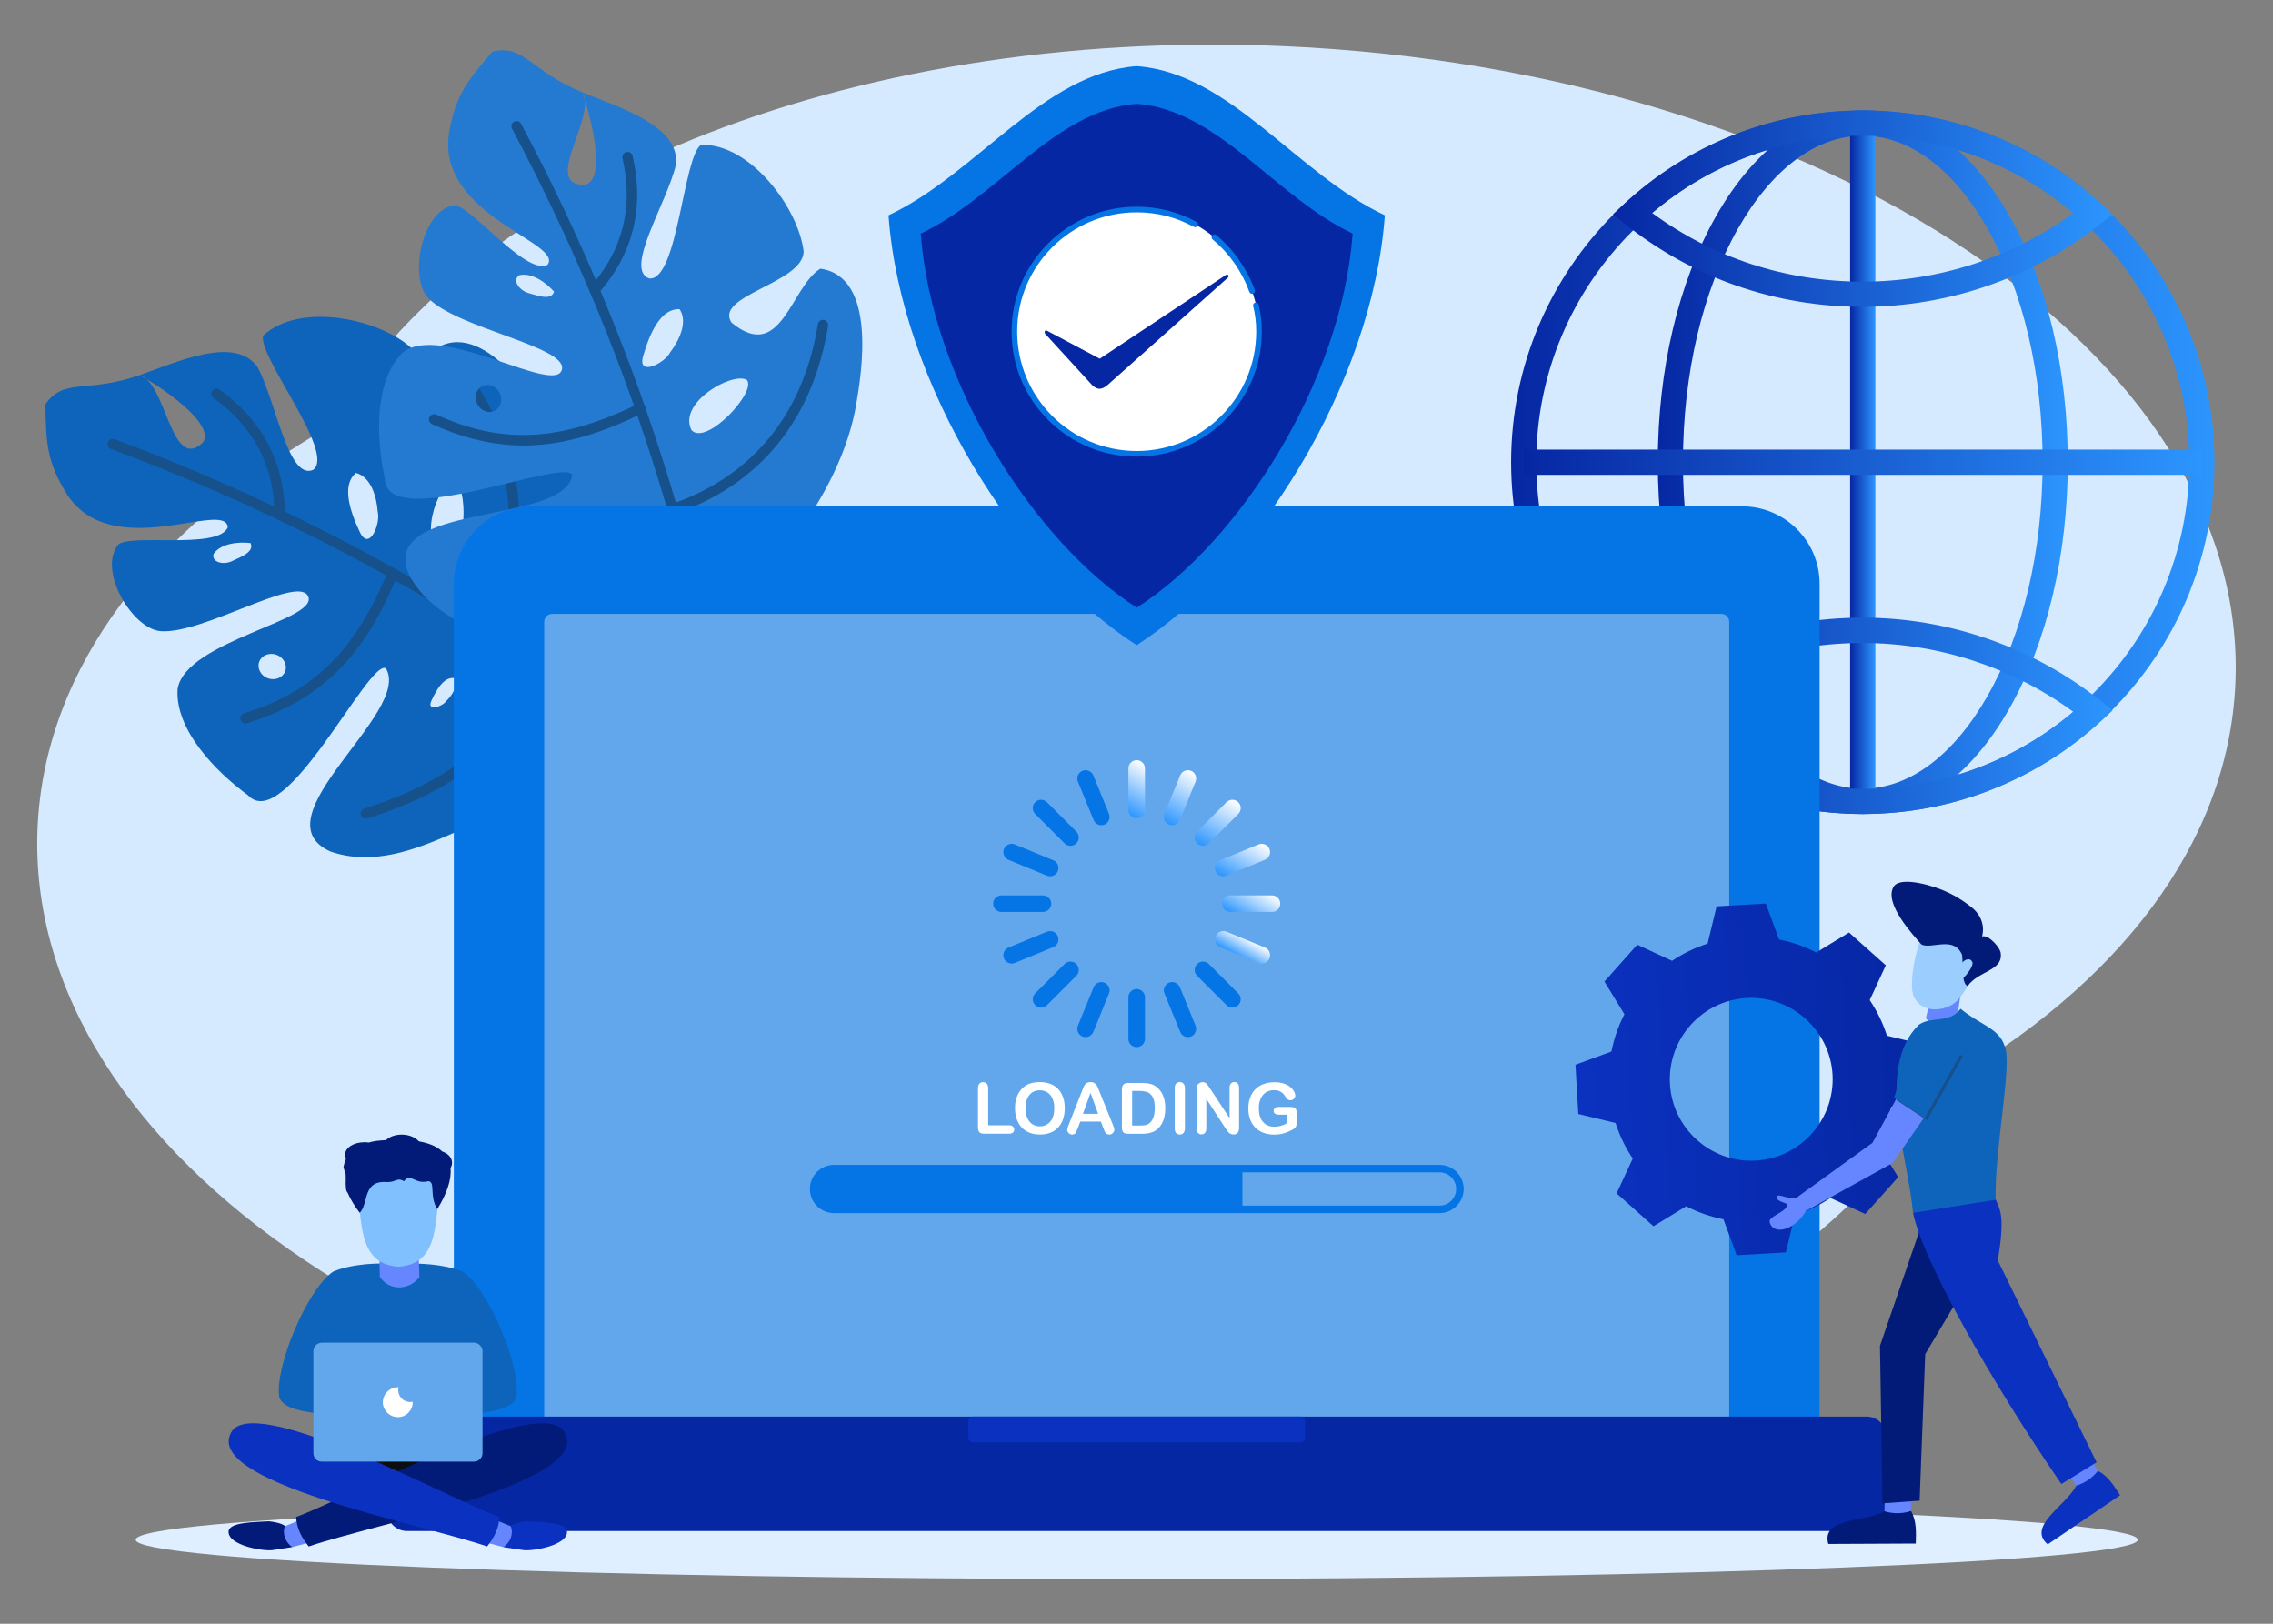 <svg width="364" height="260" viewBox="0 0 364 260" fill="none" xmlns="http://www.w3.org/2000/svg">
<rect x="0" y="0" width="364" height="260" fill="#808080" stroke="none"/>
<path fill-rule="evenodd" clip-rule="evenodd" d="M182.069 252.85C270.326 252.85 342.346 249.99 342.346 246.545C342.346 243.1 270.326 240.24 182.069 240.24C93.747 240.24 21.727 243.1 21.727 246.545C21.727 249.99 93.747 252.85 182.069 252.85Z" fill="#DFEFFF"/>
<path fill-rule="evenodd" clip-rule="evenodd" d="M52.858 68.25C74.204 30.082 135.109 4.316 205.66 7.397C292.162 11.219 360.36 56.953 357.968 109.564C356.798 135.239 339.079 157.82 311.129 173.771C289.796 211.926 228.878 237.705 158.327 234.624C71.838 230.802 3.692 185.068 6.019 132.457C7.189 106.717 24.908 84.201 52.858 68.25Z" fill="#D5EAFF"/>
<path d="M298.308 130.338C267.251 130.338 241.992 105.079 241.992 74.022C241.992 42.965 267.251 17.706 298.308 17.706C329.365 17.706 354.624 42.965 354.624 74.022C354.624 105.066 329.352 130.338 298.308 130.338ZM298.308 21.736C269.474 21.736 246.022 45.188 246.022 74.022C246.022 102.856 269.474 126.308 298.308 126.308C327.142 126.308 350.594 102.856 350.594 74.022C350.581 45.188 327.129 21.736 298.308 21.736Z" fill="url(#paint0_linear_11130_36050)"/>
<path d="M298.309 130.338C289.352 130.338 280.993 124.319 274.792 113.373C268.786 102.791 265.484 88.816 265.484 74.009C265.484 59.202 268.786 45.227 274.792 34.645C280.993 23.712 289.352 17.68 298.309 17.68C307.266 17.68 315.625 23.699 321.826 34.645C327.832 45.227 331.134 59.202 331.134 74.009C331.134 88.816 327.832 102.791 321.826 113.373C315.625 124.319 307.266 130.338 298.309 130.338ZM298.309 21.736C290.86 21.736 283.762 27.04 278.302 36.647C272.634 46.631 269.514 59.891 269.514 74.009C269.514 88.127 272.634 101.4 278.302 111.371C283.762 120.991 290.873 126.282 298.309 126.282C305.758 126.282 312.856 120.978 318.316 111.371C323.984 101.387 327.104 88.127 327.104 74.009C327.104 59.891 323.984 46.618 318.316 36.647C312.856 27.027 305.745 21.736 298.309 21.736Z" fill="url(#paint1_linear_11130_36050)"/>
<path d="M300.324 19.721H296.281V128.323H300.324V19.721Z" fill="url(#paint2_linear_11130_36050)"/>
<path d="M352.618 71.994H244.016V76.037H352.618V71.994Z" fill="url(#paint3_linear_11130_36050)"/>
<path d="M298.306 49.126C284.253 49.126 271.058 44.511 260.138 35.788L258.305 34.319L260.021 32.72C270.447 23.022 284.032 17.692 298.293 17.692C312.515 17.692 326.1 23.035 336.565 32.72L338.281 34.319L336.448 35.788C325.697 44.381 312.151 49.126 298.306 49.126ZM264.571 34.098C274.386 41.3 285.995 45.096 298.306 45.096C310.435 45.096 322.317 41.209 332.041 34.098C322.59 26.116 310.708 21.735 298.306 21.735C285.865 21.735 273.983 26.103 264.571 34.098Z" fill="url(#paint4_linear_11130_36050)"/>
<path d="M298.306 130.337C284.058 130.337 270.473 125.02 260.034 115.348L258.305 113.749L260.138 112.28C271.084 103.531 284.292 98.903 298.306 98.903C312.125 98.903 325.671 103.661 336.474 112.28L338.307 113.749L336.578 115.348C326.1 125.007 312.502 130.337 298.306 130.337ZM264.571 113.983C273.996 121.939 285.878 126.307 298.306 126.307C310.682 126.307 322.577 121.952 332.028 113.983C322.278 106.859 310.396 102.959 298.306 102.959C286.021 102.946 274.412 106.755 264.571 113.983Z" fill="url(#paint5_linear_11130_36050)"/>
<path fill-rule="evenodd" clip-rule="evenodd" d="M92.897 110.852C96.797 101.726 96.303 81.056 88.256 68.277C85.812 64.338 77.349 50.805 69.614 55.927C67.976 61.231 75.009 71.449 64.687 71.826C59.643 70.5 69.042 59.528 65.792 55.654C60.683 51.026 47.917 48.296 42.132 53.756C41.339 57.149 53.767 72.45 50.166 75.232C46.136 77 44.225 64.286 41.261 58.813C37.686 53.626 28.339 57.981 22.385 60.061C29.379 64.117 34.267 68.758 32.421 70.929C27.377 75.583 26.623 61.231 22.385 60.061C13.74 63.064 10.295 60.412 7.266 64.741C7.357 71.124 7.565 74.088 10.776 79.236C18.056 90.234 36.165 79.964 36.477 84.436C34.969 88.18 19.837 85.203 18.771 87.426C15.807 91.625 21.241 100.712 25.739 101.063C32.395 101.583 47.371 92.223 49.269 95.343C51.687 99.243 29.717 102.519 28.443 110.319C28.001 116.832 34.566 123.579 39.701 127.323C45.629 133.758 58.941 105.626 61.775 106.991C66.182 113.985 40.936 131.028 52.948 136.358C59.643 138.659 66.299 136.176 72.656 133.368C82.432 129.013 90.284 117.43 92.897 110.852ZM41.521 105.951C41.898 104.924 43.146 104.43 44.29 104.846C45.434 105.275 46.058 106.471 45.668 107.498C45.278 108.525 44.03 109.019 42.886 108.603C41.742 108.174 41.131 106.978 41.521 105.951ZM57.68 85.32C59.227 88.297 60.982 83.708 60.488 81.94C60.319 79.665 59.487 76.415 57.017 75.726C54.768 77.559 55.86 81.524 57.68 85.32ZM71.317 88.96C66.728 87.205 69.952 77.65 72.578 77.078C75.074 77.299 74.827 89.311 71.317 88.96ZM69.042 112.295C68.353 114.011 70.901 113.101 71.46 112.256C72.357 111.372 73.423 109.851 72.812 108.59C71.252 108.291 69.978 110.163 69.042 112.295ZM34.202 88.7C35.372 86.997 38.193 86.724 40.13 86.958C40.767 88.362 38.622 89.168 37.309 89.779C35.931 90.533 33.838 90.104 34.202 88.7Z" fill="#0E64BA"/>
<path d="M117.496 131.079C117.327 131.066 117.145 131.001 117.002 130.884C86.868 104.845 54.407 85.54 17.786 71.89C17.357 71.734 17.136 71.253 17.292 70.824C17.448 70.395 17.929 70.174 18.358 70.33C37.663 77.519 56.253 86.541 73.634 97.123C89.039 106.509 103.989 117.442 118.094 129.623C118.445 129.922 118.484 130.442 118.185 130.793C118.003 131.001 117.756 131.105 117.496 131.079Z" fill="#16518C"/>
<path d="M44.744 83.279C44.315 83.253 43.964 82.889 43.964 82.46C43.938 74.634 40.636 68.329 34.175 63.727C33.798 63.467 33.72 62.947 33.98 62.57C34.24 62.193 34.76 62.115 35.137 62.375C38.439 64.728 41 67.549 42.755 70.747C44.64 74.205 45.602 78.131 45.628 82.447C45.628 82.902 45.264 83.279 44.796 83.279C44.783 83.279 44.757 83.279 44.744 83.279ZM77.374 101.284C77.257 101.271 77.127 101.245 77.01 101.18C76.607 100.959 76.477 100.452 76.698 100.049C83.523 88.037 82.99 75.167 75.177 62.843C74.93 62.453 75.047 61.946 75.437 61.699C75.827 61.452 76.334 61.569 76.581 61.959C84.745 74.842 85.291 88.297 78.141 100.868C77.985 101.154 77.686 101.31 77.374 101.284ZM39.258 115.844C38.92 115.818 38.621 115.597 38.517 115.259C38.387 114.817 38.634 114.362 39.063 114.219C50.191 110.8 56.873 104.222 62.125 91.495C62.294 91.066 62.788 90.871 63.204 91.04C63.633 91.209 63.828 91.703 63.659 92.119C61.033 98.502 58.186 103.156 54.715 106.796C50.75 110.943 45.797 113.881 39.557 115.805C39.453 115.844 39.349 115.857 39.258 115.844ZM58.524 131.093C58.186 131.067 57.887 130.846 57.783 130.508C57.64 130.066 57.887 129.611 58.329 129.468C77.413 123.462 82.639 113.621 85.057 105.717C85.187 105.275 85.655 105.028 86.097 105.171C86.539 105.301 86.786 105.769 86.643 106.211C84.108 114.505 78.648 124.814 58.823 131.054C58.732 131.08 58.628 131.093 58.524 131.093Z" fill="#16518C"/>
<path fill-rule="evenodd" clip-rule="evenodd" d="M112.384 99.568C121.354 95.343 134.705 79.535 137.136 64.624C137.916 60.074 140.554 44.318 131.376 43.018C126.632 45.904 125.124 58.228 117.155 51.663C114.256 47.334 128.569 45.358 128.699 40.288C127.932 33.45 120.197 22.933 112.254 23.193C109.394 25.195 108.549 44.89 104.012 44.591C99.826 43.239 106.833 32.462 108.236 26.391C108.991 20.138 99.111 17.2 93.273 14.795C95.808 22.465 96.394 29.199 93.573 29.589C86.709 29.732 95.678 18.487 93.273 14.795C84.823 11.311 84.004 7.06 78.856 8.269C74.671 13.118 72.876 15.458 71.876 21.464C70.043 34.542 90.388 38.845 87.671 42.407C84.056 44.227 74.697 31.955 72.421 32.917C67.442 34.087 65.466 44.5 68.6 47.75C73.228 52.547 90.647 55.472 89.998 59.073C89.218 63.584 70.602 51.468 64.478 56.46C59.825 61.036 60.267 70.435 61.632 76.649C61.813 85.411 90.427 73.165 91.648 76.077C90.309 84.228 60.123 80.25 65.584 92.21C69.067 98.372 75.698 100.92 82.302 103.026C92.507 106.237 106.053 102.779 112.384 99.568ZM77.18 61.842C78.154 61.335 79.415 61.777 79.987 62.856C80.559 63.948 80.222 65.235 79.246 65.755C78.272 66.275 77.01 65.82 76.439 64.741C75.879 63.662 76.204 62.362 77.18 61.842ZM102.959 57.123C102.127 60.373 106.495 58.098 107.301 56.447C108.679 54.614 110.226 51.65 108.835 49.505C105.923 49.362 104.116 53.054 102.959 57.123ZM110.746 68.888C108.484 64.533 117.22 59.502 119.586 60.828C121.289 62.635 113.151 71.462 110.746 68.888ZM93.573 84.839C91.921 85.671 94.43 86.672 95.406 86.425C96.666 86.347 98.46 85.918 98.864 84.566C97.888 83.305 95.692 83.877 93.573 84.839ZM83.133 44.071C85.148 43.577 87.436 45.241 88.724 46.697C88.281 48.166 86.124 47.347 84.758 46.957C83.225 46.593 81.938 44.903 83.133 44.071Z" fill="#247AD1"/>
<path d="M117.91 131.287C117.52 131.261 117.195 130.962 117.143 130.572C111.839 91.091 100.347 55.107 81.991 20.605C81.77 20.202 81.926 19.695 82.329 19.487C82.732 19.266 83.239 19.422 83.447 19.825C93.119 38.012 101.062 57.096 107.042 76.544C112.346 93.782 116.298 111.891 118.768 130.351C118.833 130.806 118.508 131.222 118.053 131.287C118.027 131.287 117.975 131.287 117.91 131.287Z" fill="#16518C"/>
<path d="M95.161 47.255C94.979 47.242 94.81 47.178 94.667 47.047C94.329 46.748 94.29 46.215 94.589 45.877C99.75 39.989 101.466 33.086 99.685 25.351C99.581 24.909 99.867 24.453 100.309 24.349C100.751 24.245 101.206 24.532 101.31 24.974C103.221 33.267 101.375 40.664 95.837 46.969C95.655 47.178 95.408 47.282 95.161 47.255ZM107.641 82.368C107.316 82.343 107.017 82.135 106.913 81.809C106.77 81.38 106.991 80.9 107.433 80.757C120.511 76.284 128.649 66.314 130.976 51.91C131.054 51.455 131.47 51.156 131.925 51.221C132.38 51.298 132.679 51.715 132.614 52.169C130.183 67.224 121.655 77.65 107.966 82.329C107.849 82.368 107.745 82.382 107.641 82.368ZM81.966 71.279C77.767 71.019 73.542 69.901 69.174 67.912C68.758 67.718 68.576 67.237 68.758 66.808C68.953 66.391 69.447 66.21 69.863 66.391C80.458 71.228 89.818 70.721 102.181 64.675C102.597 64.468 103.091 64.65 103.286 65.052C103.481 65.469 103.312 65.963 102.909 66.157C96.708 69.186 91.495 70.799 86.49 71.215C84.982 71.358 83.474 71.371 81.966 71.279ZM91.443 96.968C86.412 96.656 80.51 95.239 73.503 92.118C73.087 91.936 72.892 91.442 73.087 91.026C73.269 90.611 73.763 90.415 74.179 90.611C92.431 98.775 102.87 94.862 109.929 90.546C110.319 90.311 110.826 90.428 111.073 90.819C111.307 91.209 111.19 91.716 110.8 91.963C106.12 94.809 100.049 97.501 91.443 96.968Z" fill="#16518C"/>
<path fill-rule="evenodd" clip-rule="evenodd" d="M85.061 81.081H279.008C285.807 81.081 291.397 86.645 291.397 93.47V226.291C291.397 233.103 285.82 238.68 279.008 238.68H85.061C78.249 238.68 72.672 233.116 72.672 226.291V93.47C72.672 86.658 78.236 81.081 85.061 81.081Z" fill="#0575E6"/>
<path fill-rule="evenodd" clip-rule="evenodd" d="M88.422 98.293H275.648C276.35 98.293 276.922 98.852 276.922 99.567V237.393C276.922 238.095 276.35 238.667 275.648 238.667H88.422C87.72 238.667 87.148 238.095 87.148 237.393V99.567C87.148 98.852 87.733 98.293 88.422 98.293Z" fill="#62A7EC"/>
<path fill-rule="evenodd" clip-rule="evenodd" d="M65.162 226.824H298.915C300.657 226.824 302.1 228.267 302.1 230.009V241.969C302.1 243.711 300.657 245.154 298.915 245.154H65.162C63.42 245.154 61.977 243.711 61.977 241.969V230.009C61.977 228.267 63.407 226.824 65.162 226.824Z" fill="#0627A3"/>
<path fill-rule="evenodd" clip-rule="evenodd" d="M155.801 226.824H208.269C208.672 226.824 208.997 227.149 208.997 227.552V230.23C208.997 230.62 208.672 230.945 208.269 230.945H155.801C155.411 230.945 155.086 230.62 155.086 230.23V227.552C155.086 227.149 155.411 226.824 155.801 226.824Z" fill="#0B31C0"/>
<path fill-rule="evenodd" clip-rule="evenodd" d="M182.029 121.719C182.757 121.719 183.355 122.317 183.355 123.045V129.701C183.355 130.429 182.757 131.027 182.029 131.027C181.301 131.027 180.703 130.429 180.703 129.701V123.045C180.703 122.317 181.301 121.719 182.029 121.719Z" fill="url(#paint6_linear_11130_36050)"/>
<path fill-rule="evenodd" clip-rule="evenodd" d="M182.031 158.365C182.759 158.365 183.357 158.964 183.357 159.692V166.347C183.357 167.075 182.759 167.674 182.031 167.674C181.303 167.674 180.705 167.075 180.705 166.347V159.692C180.705 158.964 181.303 158.365 182.031 158.365ZM165.781 128.452C166.301 127.933 167.146 127.933 167.666 128.452L172.372 133.159C172.892 133.679 172.892 134.524 172.372 135.044C171.852 135.564 171.007 135.564 170.487 135.044L165.781 130.337C165.261 129.817 165.261 128.972 165.781 128.452ZM191.703 154.362C192.223 153.842 193.068 153.842 193.588 154.362L198.294 159.067C198.814 159.587 198.814 160.432 198.294 160.952C197.774 161.472 196.929 161.472 196.409 160.952L191.703 156.247C191.183 155.74 191.183 154.882 191.703 154.362Z" fill="#0575E6"/>
<path fill-rule="evenodd" clip-rule="evenodd" d="M198.294 128.452C197.774 127.933 196.929 127.933 196.409 128.452L191.702 133.159C191.183 133.679 191.183 134.524 191.702 135.044C192.222 135.564 193.067 135.564 193.587 135.044L198.294 130.337C198.814 129.817 198.814 128.972 198.294 128.452Z" fill="url(#paint7_linear_11130_36050)"/>
<path fill-rule="evenodd" clip-rule="evenodd" d="M172.372 154.362C171.852 153.842 171.007 153.842 170.487 154.362L165.781 159.068C165.261 159.588 165.261 160.433 165.781 160.953C166.301 161.473 167.146 161.473 167.666 160.953L172.372 156.247C172.892 155.74 172.892 154.882 172.372 154.362Z" fill="#0575E6"/>
<path fill-rule="evenodd" clip-rule="evenodd" d="M203.283 135.941C203.01 135.265 202.217 134.94 201.541 135.213L195.379 137.748C194.703 138.021 194.378 138.814 194.651 139.49C194.924 140.166 195.717 140.491 196.393 140.218L202.542 137.683C203.244 137.41 203.569 136.63 203.283 135.941Z" fill="url(#paint8_linear_11130_36050)"/>
<path fill-rule="evenodd" clip-rule="evenodd" d="M169.408 149.915C169.135 149.239 168.342 148.914 167.666 149.187L161.504 151.722C160.828 151.995 160.503 152.788 160.776 153.464C161.062 154.14 161.842 154.465 162.518 154.192L168.68 151.657C169.356 151.371 169.681 150.591 169.408 149.915Z" fill="#0575E6"/>
<path fill-rule="evenodd" clip-rule="evenodd" d="M190.73 123.422C190.054 123.149 189.274 123.474 189.001 124.15L186.479 130.312C186.206 130.988 186.531 131.768 187.207 132.041C187.883 132.314 188.663 131.989 188.949 131.313L191.458 125.151C191.731 124.475 191.406 123.695 190.73 123.422Z" fill="url(#paint9_linear_11130_36050)"/>
<path fill-rule="evenodd" clip-rule="evenodd" d="M176.87 157.352C176.194 157.079 175.414 157.404 175.141 158.08L172.619 164.242C172.346 164.918 172.671 165.698 173.347 165.971C174.023 166.244 174.803 165.919 175.089 165.243L177.598 159.081C177.884 158.418 177.559 157.638 176.87 157.352ZM159.047 144.703C159.047 143.975 159.645 143.377 160.373 143.377H167.029C167.757 143.377 168.355 143.975 168.355 144.703C168.355 145.431 167.757 146.029 167.029 146.029H160.373C159.645 146.042 159.047 145.431 159.047 144.703Z" fill="#0575E6"/>
<path fill-rule="evenodd" clip-rule="evenodd" d="M195.711 144.703C195.711 143.975 196.309 143.377 197.037 143.377H203.693C204.421 143.377 205.019 143.975 205.019 144.703C205.019 145.431 204.421 146.029 203.693 146.029H197.037C196.309 146.042 195.711 145.431 195.711 144.703Z" fill="url(#paint10_linear_11130_36050)"/>
<path fill-rule="evenodd" clip-rule="evenodd" d="M173.347 123.422C174.023 123.149 174.803 123.474 175.089 124.15L177.598 130.312C177.871 130.988 177.546 131.768 176.87 132.041C176.194 132.314 175.414 131.989 175.141 131.313L172.619 125.151C172.346 124.475 172.671 123.695 173.347 123.422ZM187.205 157.352C187.881 157.079 188.661 157.404 188.947 158.08L191.456 164.242C191.729 164.918 191.404 165.698 190.728 165.971C190.052 166.244 189.272 165.919 188.999 165.243L186.477 159.081C186.191 158.418 186.529 157.638 187.205 157.352ZM160.776 135.941C161.062 135.265 161.842 134.94 162.518 135.213L168.68 137.748C169.356 138.021 169.681 138.814 169.408 139.49C169.135 140.166 168.342 140.491 167.666 140.218L161.504 137.683C160.828 137.41 160.503 136.63 160.776 135.941Z" fill="#0575E6"/>
<path fill-rule="evenodd" clip-rule="evenodd" d="M194.667 149.915C194.94 149.239 195.733 148.914 196.409 149.187L202.558 151.722C203.234 151.995 203.559 152.788 203.286 153.464C203.013 154.14 202.22 154.465 201.544 154.192L195.382 151.657C194.719 151.371 194.394 150.591 194.667 149.915Z" fill="url(#paint11_linear_11130_36050)"/>
<path fill-rule="evenodd" clip-rule="evenodd" d="M133.544 187.121H230.524C232.318 187.121 233.787 188.59 233.787 190.384C233.787 192.178 232.318 193.647 230.524 193.647H133.544C131.75 193.647 130.281 192.178 130.281 190.384C130.294 188.59 131.75 187.121 133.544 187.121Z" fill="#62A7EC"/>
<path d="M230.536 194.245H133.556C131.424 194.245 129.695 192.516 129.695 190.384C129.695 188.252 131.424 186.523 133.556 186.523H230.536C232.668 186.523 234.397 188.252 234.397 190.384C234.384 192.516 232.655 194.245 230.536 194.245ZM133.543 187.719C132.074 187.719 130.878 188.915 130.878 190.384C130.878 191.853 132.074 193.049 133.543 193.049H230.523C231.992 193.049 233.188 191.853 233.188 190.384C233.188 188.915 231.992 187.719 230.523 187.719H133.543Z" fill="#0575E6"/>
<path fill-rule="evenodd" clip-rule="evenodd" d="M133.544 187.121H198.96V193.647H133.544C131.75 193.647 130.281 192.178 130.281 190.384C130.294 188.59 131.75 187.121 133.544 187.121Z" fill="#0575E6"/>
<path d="M158.255 174.265V180.18H161.596C161.856 180.18 162.064 180.245 162.207 180.375C162.35 180.505 162.415 180.661 162.415 180.869C162.415 181.064 162.35 181.233 162.207 181.35C162.064 181.48 161.856 181.532 161.596 181.532H157.618C157.254 181.532 157.007 181.454 156.851 181.298C156.695 181.142 156.617 180.882 156.617 180.531V174.278C156.617 173.94 156.695 173.693 156.838 173.524C156.994 173.355 157.189 173.277 157.423 173.277C157.67 173.277 157.865 173.355 158.021 173.524C158.177 173.68 158.255 173.927 158.255 174.265ZM166.51 173.264C167.355 173.264 168.07 173.433 168.681 173.771C169.279 174.109 169.747 174.603 170.046 175.227C170.358 175.851 170.514 176.592 170.514 177.45C170.514 178.074 170.423 178.646 170.254 179.166C170.085 179.686 169.825 180.128 169.487 180.505C169.149 180.882 168.733 181.168 168.239 181.363C167.745 181.558 167.173 181.662 166.536 181.662C165.899 181.662 165.327 181.558 164.833 181.35C164.326 181.142 163.91 180.856 163.572 180.479C163.234 180.102 162.987 179.66 162.805 179.127C162.636 178.607 162.545 178.035 162.545 177.424C162.545 176.8 162.636 176.228 162.818 175.708C163 175.188 163.26 174.746 163.598 174.382C163.936 174.018 164.352 173.732 164.833 173.537C165.327 173.368 165.886 173.264 166.51 173.264ZM168.837 177.45C168.837 176.852 168.746 176.345 168.551 175.903C168.356 175.461 168.083 175.136 167.732 174.915C167.381 174.694 166.965 174.577 166.51 174.577C166.185 174.577 165.873 174.642 165.6 174.759C165.327 174.889 165.08 175.058 164.885 175.305C164.69 175.539 164.521 175.838 164.404 176.215C164.287 176.579 164.235 176.995 164.235 177.45C164.235 177.918 164.287 178.334 164.404 178.698C164.521 179.075 164.69 179.374 164.898 179.621C165.106 179.868 165.353 180.05 165.626 180.167C165.899 180.284 166.198 180.349 166.536 180.349C166.952 180.349 167.342 180.245 167.693 180.037C168.044 179.829 168.33 179.504 168.538 179.062C168.733 178.633 168.837 178.087 168.837 177.45ZM176.689 180.609L176.299 179.595H172.997L172.607 180.635C172.451 181.038 172.321 181.311 172.217 181.454C172.113 181.597 171.931 181.662 171.697 181.662C171.489 181.662 171.307 181.584 171.151 181.441C170.995 181.285 170.917 181.116 170.917 180.921C170.917 180.804 170.93 180.7 170.969 180.583C171.008 180.466 171.073 180.297 171.151 180.089L173.231 174.811C173.296 174.655 173.361 174.473 173.439 174.265C173.517 174.057 173.608 173.875 173.699 173.732C173.79 173.589 173.92 173.472 174.076 173.394C174.232 173.303 174.414 173.264 174.648 173.264C174.882 173.264 175.064 173.303 175.22 173.394C175.376 173.485 175.493 173.589 175.597 173.732C175.688 173.875 175.766 174.018 175.831 174.174C175.896 174.33 175.974 174.538 176.078 174.798L178.197 180.037C178.366 180.44 178.444 180.726 178.444 180.908C178.444 181.103 178.366 181.272 178.21 181.428C178.054 181.584 177.859 181.662 177.638 181.662C177.508 181.662 177.404 181.636 177.3 181.597C177.209 181.545 177.131 181.493 177.066 181.415C177.001 181.337 176.936 181.22 176.858 181.051C176.793 180.882 176.728 180.739 176.689 180.609ZM173.426 178.347H175.857L174.635 174.993L173.426 178.347ZM180.667 173.407H182.812C183.371 173.407 183.852 173.459 184.242 173.563C184.645 173.667 185.009 173.862 185.334 174.148C186.179 174.876 186.608 175.968 186.608 177.45C186.608 177.944 186.569 178.386 186.478 178.789C186.387 179.192 186.257 179.556 186.088 179.881C185.906 180.206 185.685 180.492 185.412 180.752C185.191 180.947 184.957 181.103 184.697 181.22C184.437 181.337 184.164 181.415 183.865 181.467C183.566 181.519 183.228 181.545 182.864 181.545H180.706C180.407 181.545 180.186 181.506 180.03 181.415C179.874 181.324 179.783 181.194 179.731 181.038C179.679 180.869 179.666 180.661 179.666 180.401V174.447C179.666 174.096 179.744 173.836 179.9 173.68C180.056 173.485 180.316 173.407 180.667 173.407ZM181.304 174.707V180.219H182.552C182.825 180.219 183.046 180.206 183.189 180.193C183.345 180.18 183.501 180.141 183.67 180.076C183.839 180.011 183.982 179.933 184.099 179.829C184.645 179.361 184.931 178.568 184.931 177.424C184.931 176.618 184.814 176.02 184.567 175.617C184.32 175.214 184.021 174.967 183.67 174.85C183.319 174.746 182.89 174.681 182.383 174.681H181.304V174.707ZM188.116 180.661V174.265C188.116 173.927 188.194 173.68 188.337 173.511C188.493 173.342 188.688 173.264 188.922 173.264C189.169 173.264 189.364 173.342 189.52 173.511C189.676 173.68 189.754 173.927 189.754 174.265V180.661C189.754 180.999 189.676 181.246 189.52 181.415C189.364 181.584 189.169 181.662 188.922 181.662C188.688 181.662 188.493 181.584 188.337 181.415C188.194 181.246 188.116 180.999 188.116 180.661ZM193.745 174.252L196.904 179.036V174.2C196.904 173.888 196.969 173.654 197.112 173.498C197.242 173.342 197.424 173.264 197.658 173.264C197.892 173.264 198.087 173.342 198.217 173.498C198.36 173.654 198.425 173.888 198.425 174.2V180.583C198.425 181.298 198.126 181.649 197.541 181.649C197.398 181.649 197.255 181.623 197.138 181.584C197.021 181.545 196.904 181.48 196.8 181.376C196.696 181.285 196.605 181.181 196.514 181.051C196.423 180.921 196.332 180.804 196.254 180.674L193.173 175.942V180.7C193.173 181.012 193.095 181.246 192.952 181.402C192.809 181.558 192.627 181.636 192.393 181.636C192.159 181.636 191.977 181.558 191.834 181.389C191.691 181.233 191.626 180.999 191.626 180.687V174.46C191.626 174.2 191.652 173.979 191.717 173.836C191.782 173.667 191.899 173.537 192.068 173.433C192.237 173.329 192.406 173.277 192.588 173.277C192.731 173.277 192.861 173.303 192.965 173.355C193.069 173.407 193.16 173.472 193.238 173.55C193.316 173.628 193.394 173.732 193.485 173.862C193.563 173.979 193.654 174.109 193.745 174.252ZM207.642 178.23V179.79C207.642 179.998 207.616 180.167 207.577 180.284C207.538 180.414 207.46 180.518 207.356 180.622C207.252 180.726 207.109 180.817 206.94 180.908C206.446 181.168 205.978 181.363 205.523 181.493C205.068 181.61 204.574 181.675 204.041 181.675C203.417 181.675 202.845 181.584 202.338 181.389C201.831 181.194 201.389 180.921 201.025 180.557C200.661 180.193 200.388 179.751 200.193 179.231C199.998 178.711 199.907 178.126 199.907 177.489C199.907 176.852 199.998 176.28 200.193 175.76C200.375 175.24 200.661 174.785 201.025 174.421C201.389 174.057 201.831 173.771 202.364 173.576C202.884 173.381 203.482 173.29 204.145 173.29C204.691 173.29 205.172 173.368 205.601 173.511C206.017 173.654 206.368 173.836 206.628 174.057C206.888 174.278 207.083 174.512 207.226 174.759C207.356 175.006 207.421 175.227 207.421 175.422C207.421 175.63 207.343 175.799 207.187 175.955C207.031 176.098 206.849 176.176 206.641 176.176C206.524 176.176 206.407 176.15 206.303 176.098C206.199 176.046 206.108 175.968 206.03 175.864C205.822 175.552 205.653 175.305 205.51 175.149C205.367 174.993 205.185 174.85 204.938 174.733C204.704 174.616 204.392 174.564 204.028 174.564C203.651 174.564 203.313 174.629 203.014 174.759C202.715 174.889 202.455 175.084 202.247 175.331C202.039 175.578 201.87 175.89 201.753 176.254C201.636 176.618 201.584 177.021 201.584 177.45C201.584 178.399 201.805 179.14 202.247 179.647C202.689 180.154 203.3 180.414 204.08 180.414C204.457 180.414 204.821 180.362 205.146 180.258C205.484 180.154 205.822 180.011 206.16 179.829V178.49H204.886C204.574 178.49 204.353 178.438 204.197 178.347C204.041 178.256 203.963 178.1 203.963 177.879C203.963 177.697 204.028 177.554 204.158 177.424C204.288 177.307 204.47 177.242 204.691 177.242H206.563C206.797 177.242 206.992 177.268 207.148 177.307C207.304 177.346 207.434 177.437 207.538 177.58C207.59 177.736 207.642 177.944 207.642 178.23Z" fill="white"/>
<path d="M302.178 165.841C301.528 163.8 300.592 161.889 299.422 160.147L301.996 154.57L296.107 149.318L290.868 152.516C289.009 151.554 287.007 150.852 284.901 150.436L282.782 144.677L274.904 145.132L273.461 151.099C271.42 151.749 269.509 152.685 267.767 153.855L262.19 151.268L259.369 154.44L256.938 157.17L260.136 162.409C259.174 164.268 258.472 166.27 258.056 168.376L252.297 170.495L252.752 178.373L258.719 179.816C259.369 181.857 260.305 183.768 261.475 185.51L258.888 191.087L261.618 193.518L264.79 196.352L270.029 193.154C271.888 194.116 273.89 194.818 275.996 195.234L278.115 200.993L285.993 200.538L287.436 194.571C289.477 193.921 291.388 192.985 293.13 191.815L298.707 194.389L301.541 191.217L303.972 188.487L300.774 183.248C301.736 181.389 302.438 179.387 302.854 177.281L308.613 175.162L308.158 167.284L302.178 165.841ZM281.183 185.835C274.007 186.238 267.832 180.726 267.429 173.563C267.026 166.387 272.538 160.212 279.701 159.809C286.864 159.406 293.052 164.918 293.468 172.081C293.871 179.244 288.346 185.432 281.183 185.835Z" fill="url(#paint12_linear_11130_36050)"/>
<path fill-rule="evenodd" clip-rule="evenodd" d="M309.446 158.535L313.983 159.042L313.437 162.942C311.188 164.398 309.368 164.203 308.406 163.059L309.446 158.535Z" fill="#6686FF"/>
<path fill-rule="evenodd" clip-rule="evenodd" d="M317.584 151.463C314.594 150.397 311.63 149.331 308.666 148.265C307.249 149.812 305.39 157.417 306.521 159.692C307.951 162.539 312.085 161.915 313.645 159.991C315.205 158.236 317.701 153.491 317.584 151.463Z" fill="#9BCDFF"/>
<path fill-rule="evenodd" clip-rule="evenodd" d="M314.113 152.698C312.748 149.877 309.212 152.048 307.691 151.229C306.625 149.994 301.438 144.547 303.323 141.869C304.571 140.27 309.862 141.895 311.747 142.818C313.281 143.494 314.919 144.573 316.102 145.6C317.337 146.796 317.831 148.33 317.415 149.955C318.468 149.591 320.457 151.879 320.405 152.75C320.691 155.441 316.791 155.493 315.101 157.885C313.892 157.508 314.503 153.075 314.113 152.698Z" fill="#021B79"/>
<path fill-rule="evenodd" clip-rule="evenodd" d="M314.408 156.624C312.757 155.753 312.978 154.999 314.265 154.102C314.707 153.608 315.526 153.296 315.864 154.076C316.033 154.752 314.967 156.052 314.408 156.624Z" fill="#9BCDFF"/>
<path fill-rule="evenodd" clip-rule="evenodd" d="M334.003 235.872L332.482 237.887C330.961 241.007 324.487 244.374 327.919 247.286L339.516 239.421C338.567 237.978 337.643 236.366 335.953 235.521L334.003 235.872Z" fill="#0B31C0"/>
<path fill-rule="evenodd" clip-rule="evenodd" d="M334.695 233.493L331.172 235.924L332.485 237.887C333.889 237.471 335.111 236.6 335.956 235.521L334.695 233.493Z" fill="#6686FF"/>
<path fill-rule="evenodd" clip-rule="evenodd" d="M304.218 241.137L301.8 241.969C298.797 243.737 291.582 242.957 292.791 247.221L306.792 247.156C306.831 245.453 306.961 243.581 306.025 241.93L304.218 241.137Z" fill="#021B79"/>
<path fill-rule="evenodd" clip-rule="evenodd" d="M306.092 239.564L301.828 239.642L301.789 241.982C303.219 242.437 304.714 242.385 306.027 241.943L306.092 239.564Z" fill="#6686FF"/>
<path fill-rule="evenodd" clip-rule="evenodd" d="M316.428 203.151L307.432 196.938L301.062 215.501L301.465 240.721L307.407 240.292L308.303 216.827L316.428 203.151Z" fill="#021B79"/>
<path fill-rule="evenodd" clip-rule="evenodd" d="M310.551 184.354L319.599 192.102C320.327 193.792 321.094 194.819 319.924 201.826L335.745 234.144L330.103 237.628C318.533 220.741 307.834 201.618 306.352 194.195L310.551 184.354Z" fill="#0B31C0"/>
<path fill-rule="evenodd" clip-rule="evenodd" d="M321.029 167.518C320.093 164.606 317.129 164.138 313.957 161.525C312.189 163.956 309.381 162.656 307.301 164.073C300.281 170.846 305.585 185.484 306.352 194.207C310.746 193.518 315.14 192.803 319.573 192.114C319.404 183.911 322.29 170.235 321.029 167.518Z" fill="#0E64BA"/>
<path fill-rule="evenodd" clip-rule="evenodd" d="M308.758 178.048L303.974 175.383L299.866 182.988L287.984 191.568L289.323 193.83L303.064 186.238L308.758 178.048Z" fill="#6686FF"/>
<path fill-rule="evenodd" clip-rule="evenodd" d="M307.182 165.139L314.345 169.13L308.599 179.387L303.711 176.163L307.182 165.139Z" fill="#16518C"/>
<path fill-rule="evenodd" clip-rule="evenodd" d="M306.791 164.723L313.967 168.753L308.208 179.01L303.32 175.786L306.791 164.723Z" fill="#0E64BA"/>
<path fill-rule="evenodd" clip-rule="evenodd" d="M287.606 191.789C286.761 192.231 284.616 190.931 284.525 191.659C284.434 192.426 286.215 192.595 286.163 192.868C286.293 194.025 283.173 194.74 283.394 195.663C283.927 197.964 287.736 197.015 289.504 193.349L288.672 191.724C288.555 191.607 288.633 191.308 287.606 191.789Z" fill="#6686FF"/>
<path fill-rule="evenodd" clip-rule="evenodd" d="M182.03 10.596C167.041 11.701 156.433 27.847 142.289 34.477C144.278 61.725 163.219 91.313 182.03 103.299C200.828 91.313 219.782 61.725 221.771 34.477C207.627 27.847 197.019 11.688 182.03 10.596Z" fill="#0575E6"/>
<path fill-rule="evenodd" clip-rule="evenodd" d="M182.046 16.628C169.007 17.577 159.764 31.617 147.453 37.402C149.195 61.114 165.679 86.854 182.046 97.293C198.413 86.841 214.897 61.101 216.613 37.389C204.328 31.617 195.085 17.577 182.046 16.628Z" fill="#0627A3"/>
<path fill-rule="evenodd" clip-rule="evenodd" d="M182.031 72.658C192.808 72.658 201.609 63.909 201.609 53.08C201.609 42.303 192.808 33.554 182.031 33.554C171.254 33.554 162.453 42.303 162.453 53.08C162.453 63.909 171.254 72.658 182.031 72.658Z" fill="white"/>
<path d="M200.506 47.047C200.324 47.047 200.155 46.93 200.076 46.748C198.88 43.459 196.839 40.547 194.187 38.337C193.992 38.181 193.967 37.895 194.136 37.7C194.292 37.505 194.577 37.479 194.772 37.648C197.554 39.962 199.673 43.004 200.934 46.436C201.025 46.67 200.896 46.93 200.661 47.008C200.609 47.047 200.558 47.047 200.506 47.047Z" fill="#0575E6"/>
<path d="M182.033 73.113C176.677 73.113 171.646 71.033 167.863 67.25C164.08 63.467 162 58.436 162 53.08C162 42.069 170.983 33.099 182.033 33.099C185.413 33.099 188.637 33.918 191.614 35.53C191.835 35.647 191.913 35.92 191.796 36.141C191.679 36.362 191.406 36.44 191.185 36.323C188.351 34.776 185.27 33.996 182.033 33.996C171.49 33.996 162.897 42.55 162.897 53.08C162.897 63.623 171.477 72.216 182.033 72.216C192.576 72.216 201.169 63.636 201.169 53.08C201.169 51.624 201 50.246 200.675 48.998C200.61 48.764 200.753 48.517 201 48.452C201.234 48.387 201.481 48.53 201.546 48.777C201.897 50.103 202.066 51.559 202.066 53.093C202.066 64.117 193.083 73.113 182.033 73.113Z" fill="#0575E6"/>
<path fill-rule="evenodd" clip-rule="evenodd" d="M176.115 57.435L167.717 52.976C167.314 52.729 167.21 53.184 167.366 53.431L174.958 61.725C175.764 62.427 176.375 62.427 177.285 61.725C183.759 55.953 190.181 50.194 196.668 44.422C196.876 44.214 196.668 43.811 196.317 44.019L176.115 57.435Z" fill="#0627A3"/>
<path fill-rule="evenodd" clip-rule="evenodd" d="M57.767 230.542H69.675C71.69 230.542 73.367 232.219 73.367 234.286C73.367 236.301 71.69 237.978 69.675 237.978H57.767C55.7 237.978 54.023 236.301 54.023 234.286C54.023 232.219 55.7 230.542 57.767 230.542Z" fill="url(#paint13_radial_11130_36050)"/>
<path fill-rule="evenodd" clip-rule="evenodd" d="M63.875 202.293H63.732H63.68H63.576H63.524C61.899 202.293 60.222 202.293 58.558 202.436C56.738 202.631 54.97 202.93 53.345 203.619C49.211 206.427 43.946 218.933 44.726 223.756C45.766 226.616 53.15 226.317 58.558 227.006V227.695H67.814V227.149C73.274 226.265 81.594 226.798 82.686 223.756C83.518 218.933 78.253 206.427 74.119 203.619C70.908 202.345 67.268 202.293 63.875 202.293Z" fill="#0E64BA"/>
<path fill-rule="evenodd" clip-rule="evenodd" d="M46.795 247.728L45.56 244.283C45.066 243.893 43.688 243.646 43.051 243.594C40.841 243.737 36.707 243.698 36.603 245.219C36.499 247.39 41.816 248.365 43.545 248.222L46.795 247.728Z" fill="#021B79"/>
<path fill-rule="evenodd" clip-rule="evenodd" d="M49.889 246.896L48.615 243.152L45.612 244.387C45.17 245.765 45.807 247 46.795 247.728L49.889 246.896Z" fill="#6686FF"/>
<path fill-rule="evenodd" clip-rule="evenodd" d="M49.445 247.624C48.366 246.298 47.482 244.725 47.43 242.892C54.918 240.279 85.286 223.6 90.161 228.956C96.167 237.146 59.936 243.984 49.445 247.624Z" fill="#021B79"/>
<path fill-rule="evenodd" clip-rule="evenodd" d="M80.609 247.728L81.844 244.283C82.338 243.893 83.768 243.646 84.405 243.594C86.615 243.737 90.71 243.698 90.801 245.219C90.944 247.39 85.588 248.365 83.911 248.222L80.609 247.728Z" fill="#0B31C0"/>
<path fill-rule="evenodd" clip-rule="evenodd" d="M77.516 246.896L78.79 243.152L81.793 244.387C82.287 245.765 81.65 247 80.61 247.728L77.516 246.896Z" fill="#6686FF"/>
<path fill-rule="evenodd" clip-rule="evenodd" d="M78.008 247.624C79.048 246.298 79.932 244.725 79.971 242.892C72.483 240.279 42.167 223.6 37.292 228.956C31.286 237.146 67.517 243.984 78.008 247.624Z" fill="#0B31C0"/>
<path fill-rule="evenodd" clip-rule="evenodd" d="M51.566 214.994H75.888C76.629 214.994 77.266 215.631 77.266 216.372V232.661C77.266 233.454 76.629 234.039 75.888 234.039H51.566C50.773 234.039 50.188 233.454 50.188 232.661V216.372C50.188 215.631 50.785 214.994 51.566 214.994Z" fill="#62A7EC"/>
<path fill-rule="evenodd" clip-rule="evenodd" d="M63.723 222.131C63.723 222.131 63.775 222.131 63.827 222.131C63.775 222.274 63.775 222.43 63.775 222.573C63.775 223.652 64.607 224.497 65.699 224.497C65.842 224.497 65.946 224.497 66.089 224.445C66.089 224.497 66.089 224.497 66.089 224.549C66.089 225.823 65.049 226.915 63.723 226.915C62.397 226.915 61.305 225.836 61.305 224.549C61.318 223.21 62.397 222.131 63.723 222.131Z" fill="white"/>
<path fill-rule="evenodd" clip-rule="evenodd" d="M60.719 198.159C60.771 200.278 60.771 202.345 60.823 204.464C62.5 206.921 65.75 206.479 67.167 204.464L66.92 197.769L60.719 198.159Z" fill="#6686FF"/>
<path fill-rule="evenodd" clip-rule="evenodd" d="M63.822 188.604L56.984 188.5C58.115 195.39 57.036 202.28 63.731 202.826C63.783 202.826 63.783 202.826 63.835 202.826H63.887C70.634 202.28 69.503 195.39 70.634 188.5L63.822 188.604Z" fill="#81C0FF"/>
<path fill-rule="evenodd" clip-rule="evenodd" d="M70.023 193.622C71.596 191.061 72.337 188.799 72.142 187.031C72.285 186.784 72.389 186.485 72.389 186.199C72.389 185.406 71.804 184.717 70.816 184.379C69.984 183.586 68.749 183.053 67.072 182.754C66.526 182.117 65.499 181.675 64.316 181.675C63.276 181.675 62.353 182.026 61.807 182.559C60.728 182.611 59.844 182.702 59.051 182.949C58.804 182.897 58.609 182.897 58.362 182.897C56.633 182.897 55.255 183.781 55.255 184.912C55.255 185.159 55.307 185.406 55.398 185.601C55.203 185.991 55.099 186.433 55.008 186.875C55.008 186.875 55.203 187.668 55.307 187.811C55.411 187.954 55.359 189.488 55.359 189.579C55.411 189.722 55.307 190.658 55.658 190.957C56.152 192.088 56.841 193.219 57.621 194.207C59.103 192.582 58.011 188.942 62.054 189.28C63.484 189.28 63.575 188.487 64.706 189.137C65.746 187.655 66.331 189.722 68.593 189.137C69.776 189.241 68.697 191.464 70.023 193.622Z" fill="#021B79"/>
<defs>
<linearGradient id="paint0_linear_11130_36050" x1="241.986" y1="74.017" x2="354.623" y2="74.017" gradientUnits="userSpaceOnUse">
<stop stop-color="#0627A3"/>
<stop offset="1" stop-color="#2C95FE"/>
</linearGradient>
<linearGradient id="paint1_linear_11130_36050" x1="265.475" y1="74.017" x2="331.137" y2="74.017" gradientUnits="userSpaceOnUse">
<stop stop-color="#0627A3"/>
<stop offset="1" stop-color="#2C95FE"/>
</linearGradient>
<linearGradient id="paint2_linear_11130_36050" x1="296.287" y1="74.017" x2="300.324" y2="74.017" gradientUnits="userSpaceOnUse">
<stop stop-color="#0627A3"/>
<stop offset="1" stop-color="#2C95FE"/>
</linearGradient>
<linearGradient id="paint3_linear_11130_36050" x1="244.013" y1="74.018" x2="352.613" y2="74.018" gradientUnits="userSpaceOnUse">
<stop stop-color="#0627A3"/>
<stop offset="1" stop-color="#2C95FE"/>
</linearGradient>
<linearGradient id="paint4_linear_11130_36050" x1="258.31" y1="33.411" x2="338.297" y2="33.411" gradientUnits="userSpaceOnUse">
<stop stop-color="#0627A3"/>
<stop offset="1" stop-color="#2C95FE"/>
</linearGradient>
<linearGradient id="paint5_linear_11130_36050" x1="258.306" y1="114.622" x2="338.301" y2="114.622" gradientUnits="userSpaceOnUse">
<stop stop-color="#0627A3"/>
<stop offset="1" stop-color="#2C95FE"/>
</linearGradient>
<linearGradient id="paint6_linear_11130_36050" x1="179.928" y1="130.027" x2="184.143" y2="122.728" gradientUnits="userSpaceOnUse">
<stop stop-color="#2C95FE"/>
<stop offset="1" stop-color="white"/>
</linearGradient>
<linearGradient id="paint7_linear_11130_36050" x1="192.722" y1="135.685" x2="197.27" y2="127.807" gradientUnits="userSpaceOnUse">
<stop stop-color="#2C95FE"/>
<stop offset="1" stop-color="white"/>
</linearGradient>
<linearGradient id="paint8_linear_11130_36050" x1="196.995" y1="141.16" x2="200.964" y2="134.286" gradientUnits="userSpaceOnUse">
<stop stop-color="#2C95FE"/>
<stop offset="1" stop-color="white"/>
</linearGradient>
<linearGradient id="paint9_linear_11130_36050" x1="186.649" y1="131.747" x2="191.28" y2="123.726" gradientUnits="userSpaceOnUse">
<stop stop-color="#2C95FE"/>
<stop offset="1" stop-color="white"/>
</linearGradient>
<linearGradient id="paint10_linear_11130_36050" x1="198.87" y1="147.299" x2="201.866" y2="142.11" gradientUnits="userSpaceOnUse">
<stop stop-color="#2C95FE"/>
<stop offset="1" stop-color="white"/>
</linearGradient>
<linearGradient id="paint11_linear_11130_36050" x1="198.096" y1="153.222" x2="199.869" y2="150.151" gradientUnits="userSpaceOnUse">
<stop stop-color="#2C95FE"/>
<stop offset="1" stop-color="white"/>
</linearGradient>
<linearGradient id="paint12_linear_11130_36050" x1="252.513" y1="174.396" x2="308.377" y2="171.231" gradientUnits="userSpaceOnUse">
<stop stop-color="#0B31C0"/>
<stop offset="1" stop-color="#0627A3"/>
</linearGradient>
<radialGradient id="paint13_radial_11130_36050" cx="0" cy="0" r="1" gradientUnits="userSpaceOnUse" gradientTransform="translate(63.703 234.265) scale(7.327 7.327)">
<stop offset="0.574" stop-color="#0C0D13"/>
<stop offset="0.798" stop-color="#0C0D13"/>
<stop offset="1" stop-color="#0C0D13"/>
</radialGradient>
</defs>
</svg>

